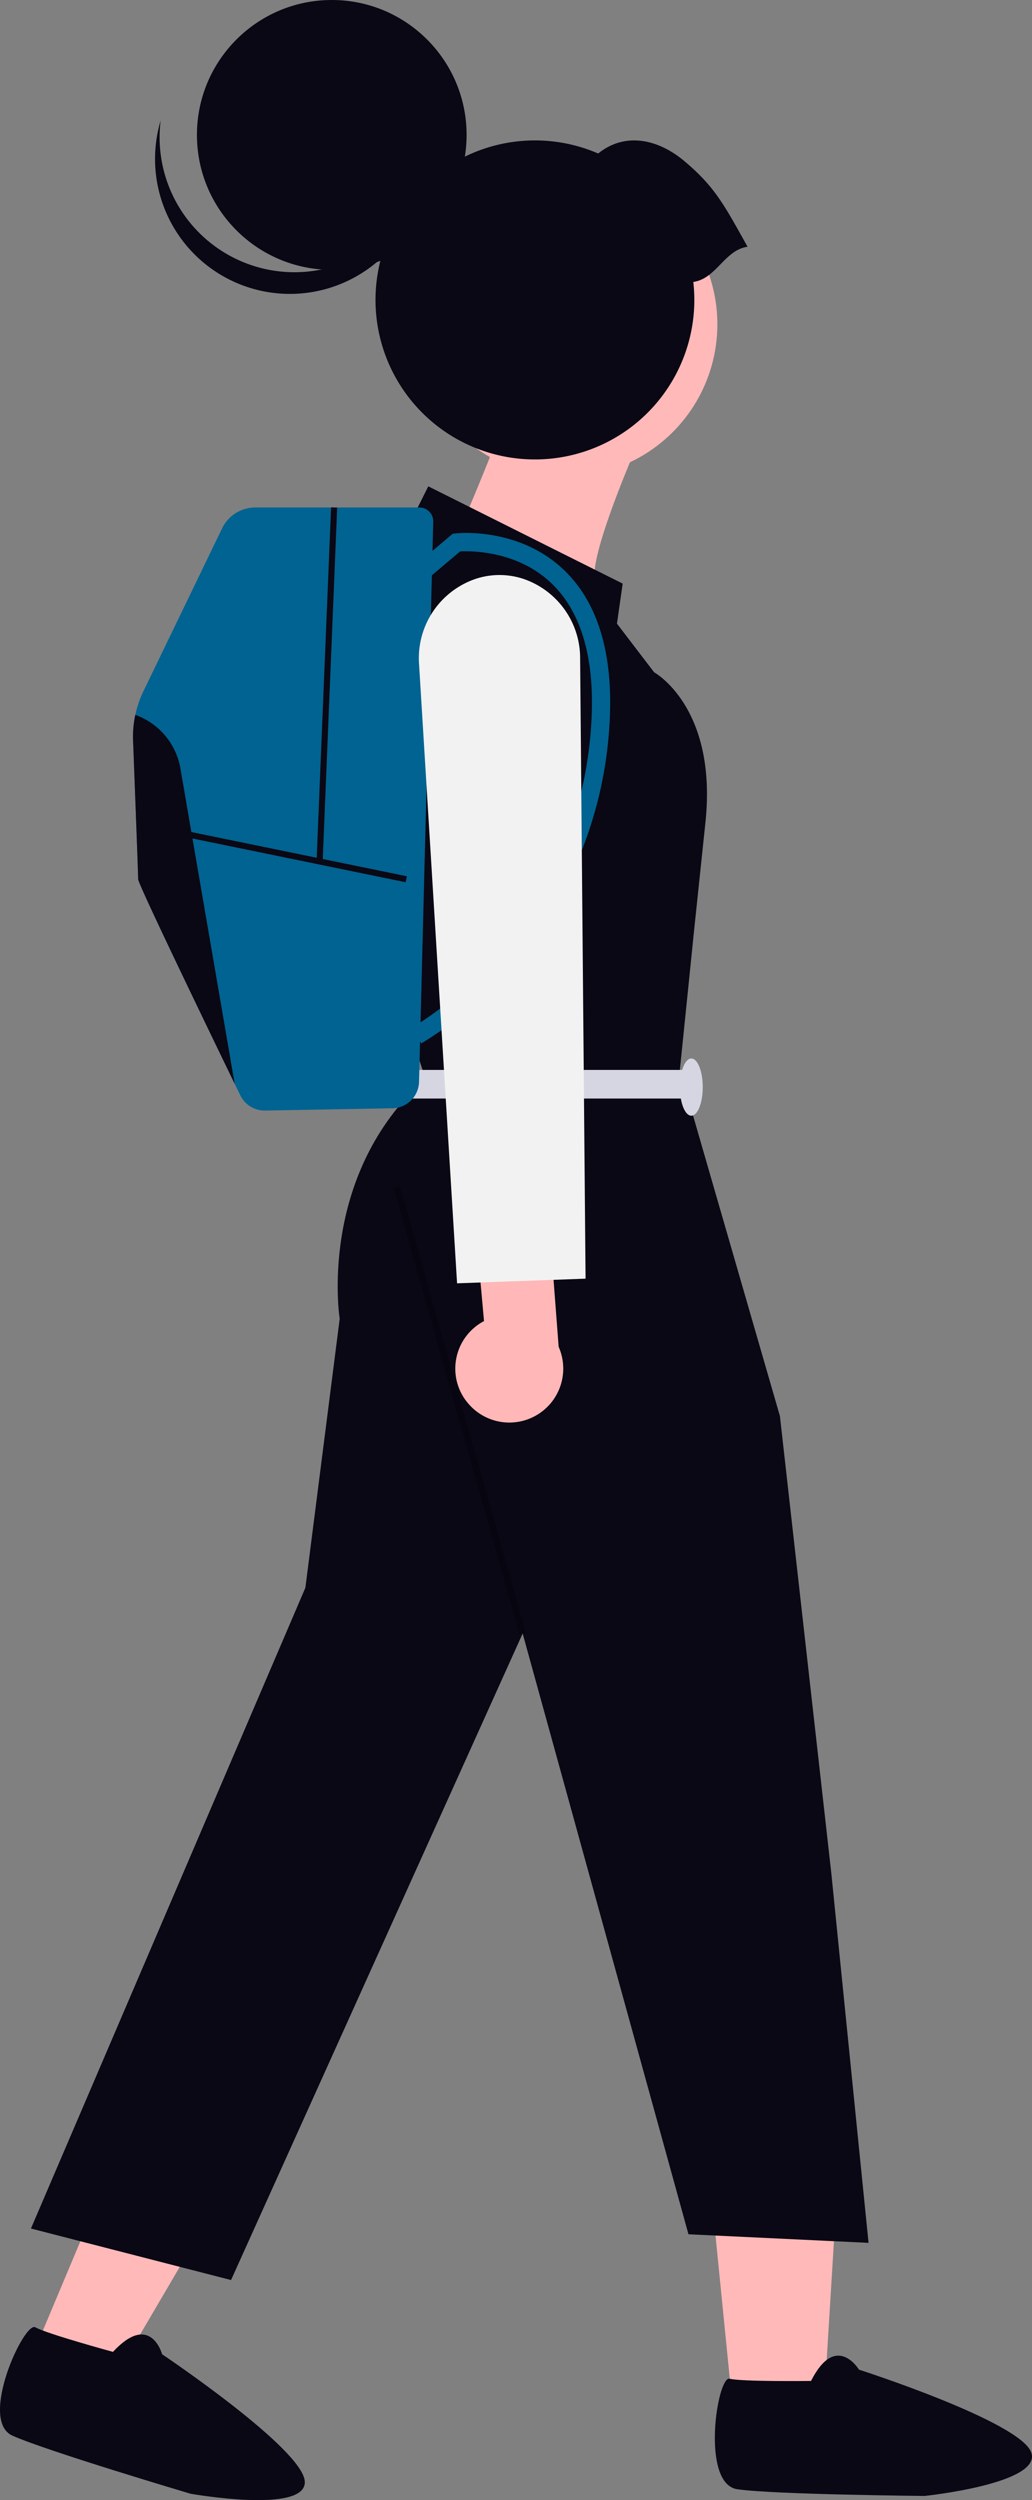 <?xml version="1.0" encoding="UTF-8" standalone="no"?>
<svg
   width="153.588"
   height="371.823"
   viewBox="0 0 153.588 371.823"
   role="img"
   artist="Katerina Limpitsouni"
   source="https://undraw.co/"
   version="1.1"
   id="svg1"
   sodipodi:docname="hiker.svg"
   inkscape:version="1.4 (e7c3feb1, 2024-10-09)"
   xmlns:inkscape="http://www.inkscape.org/namespaces/inkscape"
   xmlns:sodipodi="http://sodipodi.sourceforge.net/DTD/sodipodi-0.dtd"
   xmlns="http://www.w3.org/2000/svg"
   xmlns:svg="http://www.w3.org/2000/svg">
  <rect x="0" y="0" width="153.588" height="371.823" fill="#808080" stroke="none"/>
  <defs
     id="defs1" />
  <sodipodi:namedview
     id="namedview1"
     pagecolor="#ffffff"
     bordercolor="#000000"
     borderopacity="0.25"
     inkscape:showpageshadow="2"
     inkscape:pageopacity="0.0"
     inkscape:pagecheckerboard="0"
     inkscape:deskcolor="#d1d1d1"
     inkscape:zoom="0.76966655"
     inkscape:cx="130.57603"
     inkscape:cy="68.860989"
     inkscape:window-width="1728"
     inkscape:window-height="1051"
     inkscape:window-x="0"
     inkscape:window-y="38"
     inkscape:window-maximized="0"
     inkscape:current-layer="svg1" />
  <g
     id="g1"
     transform="translate(-443.488,-247.316)">
    <path
       id="Path_563-2902"
       data-name="Path 563"
       d="m 537.598,315.215 c 0,0 -7.043,16.363 -5.386,18.7 1.657,2.337 -20.3,-7.792 -20.3,-7.792 0,0 7.043,-16.363 7.043,-18.311 0,-1.948 18.643,7.403 18.643,7.403 z"
       fill="#ffb9b9" />
    <path
       id="Path_2334-2917"
       data-name="Path 2334"
       d="m 449.431,594.965 12.275,4.03 23.432,-39.927 -18.117,-5.949 z"
       fill="#ffb9b9" />
    <path
       id="Path_2336-2918"
       data-name="Path 2336"
       d="m 552.543,605.522 h 13.534 l 2.464,-40.237 -19.955,0.611 z"
       fill="#ffb9b9" />
    <path
       id="Path_2338-2919"
       data-name="Path 2338"
       d="m 503.827,326.452 3.4,-6.807 28.931,14.466 -0.851,5.956 5.531,7.233 c 0,0 9.36,5.106 7.658,22.124 l -1.7,16.167 -2.127,20.848 14.891,51.481 7.658,68.074 5.531,54.884 -26.8,-1.276 -24.677,-89.347 -43.4,96.154 -29.78,-7.662 40.844,-95.3 5.106,-39.993 c 0,0 -3.4,-21.273 12.764,-35.739 l -2.554,-7.658 v -9.437 l -8.509,-45.022 z"
       fill="#090814" />
    <rect
       id="Rectangle_631"
       data-name="Rectangle 631"
       width="1"
       height="68.961"
       transform="rotate(-15.751)"
       opacity="0.2"
       x="368.113"
       y="544.388" />
    <rect
       id="Rectangle_632"
       data-name="Rectangle 632"
       width="41.695"
       height="4.255"
       transform="scale(-1)"
       fill="#d6d6e3"
       x="-546.373"
       y="-410.693" />
    <ellipse
       id="Ellipse_424"
       data-name="Ellipse 424"
       cx="546.374"
       cy="408.992"
       rx="1.702"
       ry="4.255"
       fill="#d6d6e3" />
    <circle
       id="Ellipse_425"
       data-name="Ellipse 425"
       cx="-6.278"
       cy="604.68"
       r="22.682"
       transform="rotate(-61.337)"
       fill="#ffb9b9" />
    <circle
       id="Ellipse_426"
       data-name="Ellipse 426"
       cx="492.863"
       cy="267.382"
       r="20.066"
       fill="#090814" />
    <path
       id="Path_2339-2920"
       data-name="Path 2339"
       d="m 467.398,265.233 a 20.067,20.067 0 1 0 39.143,8.229 20.067,20.067 0 0 1 -39.143,-8.229 z"
       fill="#090814" />
    <path
       id="Path_2340-2921"
       data-name="Path 2340"
       d="m 546.67,289.247 a 23.724,23.724 0 1 1 -14.157,-19.1 c 3.963,-3.2 8.875,-2.205 12.87,1.167 4.517,3.814 5.857,6.433 9.36,12.7 -3.445,0.49 -4.628,4.75 -8.073,5.233 z"
       fill="#090814" />
    <path
       id="Path_2341-2922"
       data-name="Path 2341"
       d="m 463.296,357.459 c 0.254,6.722 0.757,19.953 0.757,20.628 0,0.712 10.031,21.48 14.364,30.419 v 0 c 0.308,0.63 0.585,1.2 0.83,1.7 a 4.028,4.028 0 0 0 3.7,2.275 l 18.937,-0.34 a 4.036,4.036 0 0 0 3.968,-3.925 l 2.112,-83.315 a 2.06,2.06 0 0 0 -2.058,-2.112 h -24.42 a 5.491,5.491 0 0 0 -4.941,3.1 l -11.721,24.25 a 15.5,15.5 0 0 0 -1.528,7.32 z"
       fill="#016391" />
    <path
       id="Path_2342-2923"
       data-name="Path 2342"
       d="m 506.183,402.499 a 54.233,54.233 0 0 0 12.939,-10.936 60.009,60.009 0 0 0 14.955,-34.888 c 0.963,-11.072 -1.234,-19.3 -6.53,-24.463 -6.732,-6.559 -15.894,-5.606 -16.281,-5.562 l -0.41,0.046 -6.204,5.251 1.757,2.076 5.555,-4.7 c 1.7,-0.085 8.641,-0.1 13.712,4.856 4.667,4.565 6.584,12.054 5.7,22.258 a 57.309,57.309 0 0 1 -14.208,33.237 52.654,52.654 0 0 1 -12.29,10.44 z"
       fill="#016391" />
    <rect
       id="Rectangle_633"
       data-name="Rectangle 633"
       width="0.906"
       height="33.794"
       transform="rotate(-78.409)"
       fill="#090814"
       x="-269.569"
       y="535.844"
       style="stroke-width:1" />
    <rect
       id="Rectangle_634"
       data-name="Rectangle 634"
       width="52.687"
       height="0.907"
       transform="rotate(-87.65)"
       fill="#090814"
       x="-354.983"
       y="505.582"
       style="stroke-width:1" />
    <path
       id="Path_2343-2924"
       data-name="Path 2343"
       d="m 463.296,357.459 c 0.254,6.722 0.757,19.953 0.757,20.628 0,0.712 10.031,21.48 14.364,30.419 l -8.077,-46.9 a 10.338,10.338 0 0 0 -6.713,-7.973 15.215,15.215 0 0 0 -0.331,3.826 z"
       fill="#090814" />
    <path
       id="Path_2344-2925"
       data-name="Path 2344"
       d="m 512.922,455.747 a 7.979,7.979 0 0 1 2.6,-11.956 l -1.642,-18.16 10.792,-3.689 1.958,25.677 a 8.022,8.022 0 0 1 -13.7,8.128 z"
       fill="#ffb7b7" />
    <path
       id="Path_2345-2926"
       data-name="Path 2345"
       d="m 505.858,346.147 a 12.45,12.45 0 0 1 8.422,-12.742 11.309,11.309 0 0 1 7.113,0.006 12.448,12.448 0 0 1 8.433,11.849 l 0.809,92.222 -19.123,0.693 z"
       fill="#f2f2f2" />
    <path
       id="Path_633-2927"
       data-name="Path 633"
       d="m 564.19,601.417 c 0,0 -10.269,0.131 -12.115,-0.33 -1.847,-0.46 -4.344,15.642 1.153,16.436 5.496,0.794 27.88,0.994 27.88,0.994 0,0 17.406,-1.811 15.873,-6.423 -1.533,-4.612 -25.655,-12.358 -25.655,-12.358 0,0 -3.419,-5.66 -7.136,1.68 z"
       fill="#090814"
       style="stroke-width:1" />
    <path
       id="Path_2346-2928"
       data-name="Path 2346"
       d="m 460.296,597.094 c 0,0 -9.9,-2.707 -11.547,-3.658 -1.647,-0.951 -8.487,13.828 -3.426,16.107 5.061,2.279 26.508,8.644 26.508,8.644 0,0 17.22,3.061 17.019,-1.792 -0.201,-4.853 -21.236,-18.946 -21.236,-18.946 0,0 -1.723,-6.38 -7.318,-0.354 z"
       fill="#090814"
       style="stroke-width:1" />
  </g>
</svg>
